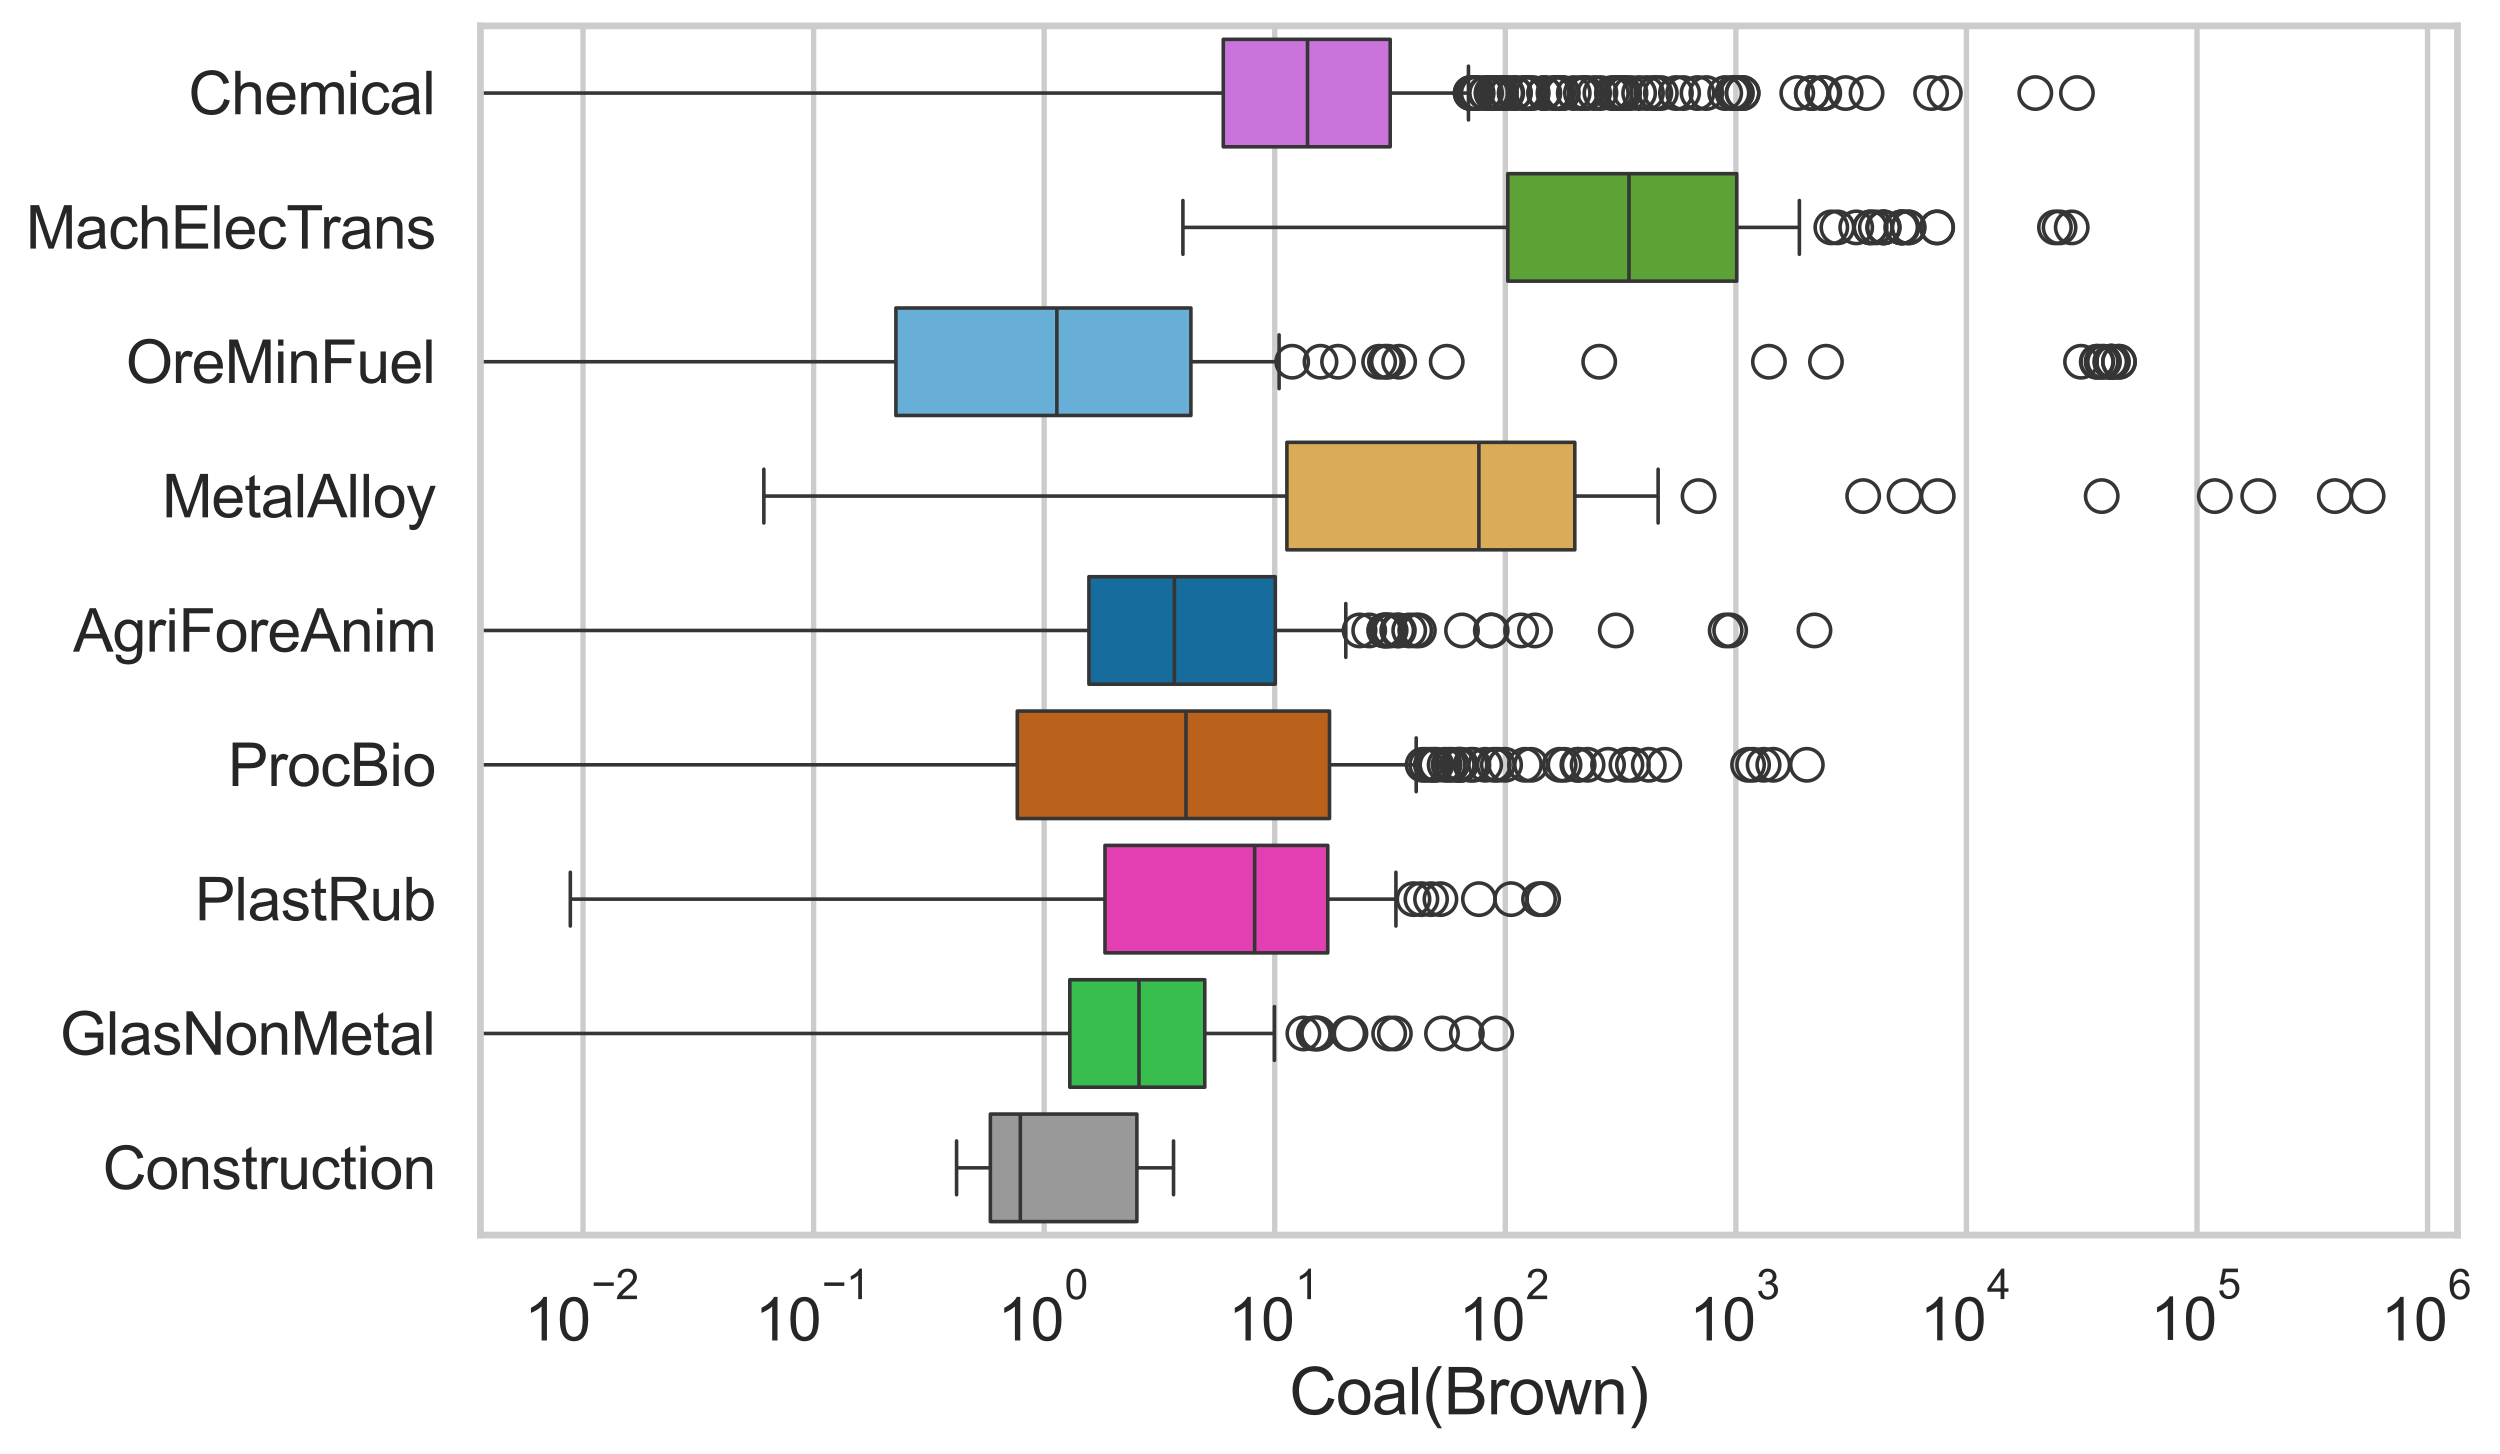 <?xml version="1.0" encoding="utf-8" standalone="no"?>
<!DOCTYPE svg PUBLIC "-//W3C//DTD SVG 1.1//EN"
  "http://www.w3.org/Graphics/SVG/1.1/DTD/svg11.dtd">
<svg xmlns:xlink="http://www.w3.org/1999/xlink" width="695.672pt" height="404.551pt" viewBox="0 0 695.672 404.551" xmlns="http://www.w3.org/2000/svg" version="1.1">
 <defs>
  <style type="text/css">*{stroke-linejoin: round; stroke-linecap: butt}</style>
 </defs>
 <g id="figure_1">
  <g id="patch_1">
   <path d="M 0 404.551 
L 695.672 404.551 
L 695.672 0 
L 0 0 
z
" style="fill: #ffffff"/>
  </g>
  <g id="axes_1">
   <g id="patch_2">
    <path d="M 133.697 343.665 
L 683.831 343.665 
L 683.831 7.2 
L 133.697 7.2 
z
" style="fill: #ffffff"/>
   </g>
   <g id="matplotlib.axis_1">
    <g id="xtick_1">
     <g id="line2d_1">
      <path d="M 162.238 343.665 
L 162.238 7.2 
" clip-path="url(#p8b765470de)" style="fill: none; stroke: #cccccc; stroke-width: 1.5; stroke-linecap: round"/>
     </g>
     <g id="text_1">
      <!-- $\mathdefault{10^{-2}}$ -->
      <g style="fill: #262626" transform="translate(145.903 373.18) scale(0.165 -0.165)">
       <defs>
        <path id="ArialMT-31" d="M 2384 0 
L 1822 0 
L 1822 3584 
Q 1619 3391 1289 3197 
Q 959 3003 697 2906 
L 697 3450 
Q 1169 3672 1522 3987 
Q 1875 4303 2022 4600 
L 2384 4600 
L 2384 0 
z
" transform="scale(0.016)"/>
        <path id="ArialMT-30" d="M 266 2259 
Q 266 3072 433 3567 
Q 600 4063 929 4331 
Q 1259 4600 1759 4600 
Q 2128 4600 2406 4451 
Q 2684 4303 2865 4023 
Q 3047 3744 3150 3342 
Q 3253 2941 3253 2259 
Q 3253 1453 3087 958 
Q 2922 463 2592 192 
Q 2263 -78 1759 -78 
Q 1097 -78 719 397 
Q 266 969 266 2259 
z
M 844 2259 
Q 844 1131 1108 757 
Q 1372 384 1759 384 
Q 2147 384 2411 759 
Q 2675 1134 2675 2259 
Q 2675 3391 2411 3762 
Q 2147 4134 1753 4134 
Q 1366 4134 1134 3806 
Q 844 3388 844 2259 
z
" transform="scale(0.016)"/>
        <path id="ArialMT-2212" d="M 3381 1997 
L 356 1997 
L 356 2522 
L 3381 2522 
L 3381 1997 
z
" transform="scale(0.016)"/>
        <path id="ArialMT-32" d="M 3222 541 
L 3222 0 
L 194 0 
Q 188 203 259 391 
Q 375 700 629 1000 
Q 884 1300 1366 1694 
Q 2113 2306 2375 2664 
Q 2638 3022 2638 3341 
Q 2638 3675 2398 3904 
Q 2159 4134 1775 4134 
Q 1369 4134 1125 3890 
Q 881 3647 878 3216 
L 300 3275 
Q 359 3922 746 4261 
Q 1134 4600 1788 4600 
Q 2447 4600 2831 4234 
Q 3216 3869 3216 3328 
Q 3216 3053 3103 2787 
Q 2991 2522 2730 2228 
Q 2469 1934 1863 1422 
Q 1356 997 1212 845 
Q 1069 694 975 541 
L 3222 541 
z
" transform="scale(0.016)"/>
       </defs>
       <use xlink:href="#ArialMT-31" transform="translate(0 0.994)"/>
       <use xlink:href="#ArialMT-30" transform="translate(55.615 0.994)"/>
       <use xlink:href="#ArialMT-2212" transform="translate(112.973 70.688) scale(0.7)"/>
       <use xlink:href="#ArialMT-32" transform="translate(153.852 70.688) scale(0.7)"/>
      </g>
     </g>
    </g>
    <g id="xtick_2">
     <g id="line2d_2">
      <path d="M 226.398 343.665 
L 226.398 7.2 
" clip-path="url(#p8b765470de)" style="fill: none; stroke: #cccccc; stroke-width: 1.5; stroke-linecap: round"/>
     </g>
     <g id="text_2">
      <!-- $\mathdefault{10^{-1}}$ -->
      <g style="fill: #262626" transform="translate(210.063 373.18) scale(0.165 -0.165)">
       <use xlink:href="#ArialMT-31" transform="translate(0 0.994)"/>
       <use xlink:href="#ArialMT-30" transform="translate(55.615 0.994)"/>
       <use xlink:href="#ArialMT-2212" transform="translate(112.973 70.688) scale(0.7)"/>
       <use xlink:href="#ArialMT-31" transform="translate(153.852 70.688) scale(0.7)"/>
      </g>
     </g>
    </g>
    <g id="xtick_3">
     <g id="line2d_3">
      <path d="M 290.558 343.665 
L 290.558 7.2 
" clip-path="url(#p8b765470de)" style="fill: none; stroke: #cccccc; stroke-width: 1.5; stroke-linecap: round"/>
     </g>
     <g id="text_3">
      <!-- $\mathdefault{10^{0}}$ -->
      <g style="fill: #262626" transform="translate(277.606 373.18) scale(0.165 -0.165)">
       <use xlink:href="#ArialMT-31" transform="translate(0 0.994)"/>
       <use xlink:href="#ArialMT-30" transform="translate(55.615 0.994)"/>
       <use xlink:href="#ArialMT-30" transform="translate(112.973 70.688) scale(0.7)"/>
      </g>
     </g>
    </g>
    <g id="xtick_4">
     <g id="line2d_4">
      <path d="M 354.718 343.665 
L 354.718 7.2 
" clip-path="url(#p8b765470de)" style="fill: none; stroke: #cccccc; stroke-width: 1.5; stroke-linecap: round"/>
     </g>
     <g id="text_4">
      <!-- $\mathdefault{10^{1}}$ -->
      <g style="fill: #262626" transform="translate(341.766 373.18) scale(0.165 -0.165)">
       <use xlink:href="#ArialMT-31" transform="translate(0 0.994)"/>
       <use xlink:href="#ArialMT-30" transform="translate(55.615 0.994)"/>
       <use xlink:href="#ArialMT-31" transform="translate(112.973 70.688) scale(0.7)"/>
      </g>
     </g>
    </g>
    <g id="xtick_5">
     <g id="line2d_5">
      <path d="M 418.878 343.665 
L 418.878 7.2 
" clip-path="url(#p8b765470de)" style="fill: none; stroke: #cccccc; stroke-width: 1.5; stroke-linecap: round"/>
     </g>
     <g id="text_5">
      <!-- $\mathdefault{10^{2}}$ -->
      <g style="fill: #262626" transform="translate(405.926 373.18) scale(0.165 -0.165)">
       <use xlink:href="#ArialMT-31" transform="translate(0 0.994)"/>
       <use xlink:href="#ArialMT-30" transform="translate(55.615 0.994)"/>
       <use xlink:href="#ArialMT-32" transform="translate(112.973 70.688) scale(0.7)"/>
      </g>
     </g>
    </g>
    <g id="xtick_6">
     <g id="line2d_6">
      <path d="M 483.039 343.665 
L 483.039 7.2 
" clip-path="url(#p8b765470de)" style="fill: none; stroke: #cccccc; stroke-width: 1.5; stroke-linecap: round"/>
     </g>
     <g id="text_6">
      <!-- $\mathdefault{10^{3}}$ -->
      <g style="fill: #262626" transform="translate(470.086 373.18) scale(0.165 -0.165)">
       <defs>
        <path id="ArialMT-33" d="M 269 1209 
L 831 1284 
Q 928 806 1161 595 
Q 1394 384 1728 384 
Q 2125 384 2398 659 
Q 2672 934 2672 1341 
Q 2672 1728 2419 1979 
Q 2166 2231 1775 2231 
Q 1616 2231 1378 2169 
L 1441 2663 
Q 1497 2656 1531 2656 
Q 1891 2656 2178 2843 
Q 2466 3031 2466 3422 
Q 2466 3731 2256 3934 
Q 2047 4138 1716 4138 
Q 1388 4138 1169 3931 
Q 950 3725 888 3313 
L 325 3413 
Q 428 3978 793 4289 
Q 1159 4600 1703 4600 
Q 2078 4600 2393 4439 
Q 2709 4278 2876 4000 
Q 3044 3722 3044 3409 
Q 3044 3113 2884 2869 
Q 2725 2625 2413 2481 
Q 2819 2388 3044 2092 
Q 3269 1797 3269 1353 
Q 3269 753 2831 336 
Q 2394 -81 1725 -81 
Q 1122 -81 723 278 
Q 325 638 269 1209 
z
" transform="scale(0.016)"/>
       </defs>
       <use xlink:href="#ArialMT-31" transform="translate(0 0.994)"/>
       <use xlink:href="#ArialMT-30" transform="translate(55.615 0.994)"/>
       <use xlink:href="#ArialMT-33" transform="translate(112.973 70.688) scale(0.7)"/>
      </g>
     </g>
    </g>
    <g id="xtick_7">
     <g id="line2d_7">
      <path d="M 547.199 343.665 
L 547.199 7.2 
" clip-path="url(#p8b765470de)" style="fill: none; stroke: #cccccc; stroke-width: 1.5; stroke-linecap: round"/>
     </g>
     <g id="text_7">
      <!-- $\mathdefault{10^{4}}$ -->
      <g style="fill: #262626" transform="translate(534.246 373.015) scale(0.165 -0.165)">
       <defs>
        <path id="ArialMT-34" d="M 2069 0 
L 2069 1097 
L 81 1097 
L 81 1613 
L 2172 4581 
L 2631 4581 
L 2631 1613 
L 3250 1613 
L 3250 1097 
L 2631 1097 
L 2631 0 
L 2069 0 
z
M 2069 1613 
L 2069 3678 
L 634 1613 
L 2069 1613 
z
" transform="scale(0.016)"/>
       </defs>
       <use xlink:href="#ArialMT-31" transform="translate(0 0.202)"/>
       <use xlink:href="#ArialMT-30" transform="translate(55.615 0.202)"/>
       <use xlink:href="#ArialMT-34" transform="translate(112.973 69.895) scale(0.7)"/>
      </g>
     </g>
    </g>
    <g id="xtick_8">
     <g id="line2d_8">
      <path d="M 611.359 343.665 
L 611.359 7.2 
" clip-path="url(#p8b765470de)" style="fill: none; stroke: #cccccc; stroke-width: 1.5; stroke-linecap: round"/>
     </g>
     <g id="text_8">
      <!-- $\mathdefault{10^{5}}$ -->
      <g style="fill: #262626" transform="translate(598.406 373.015) scale(0.165 -0.165)">
       <defs>
        <path id="ArialMT-35" d="M 266 1200 
L 856 1250 
Q 922 819 1161 601 
Q 1400 384 1738 384 
Q 2144 384 2425 690 
Q 2706 997 2706 1503 
Q 2706 1984 2436 2262 
Q 2166 2541 1728 2541 
Q 1456 2541 1237 2417 
Q 1019 2294 894 2097 
L 366 2166 
L 809 4519 
L 3088 4519 
L 3088 3981 
L 1259 3981 
L 1013 2750 
Q 1425 3038 1878 3038 
Q 2478 3038 2890 2622 
Q 3303 2206 3303 1553 
Q 3303 931 2941 478 
Q 2500 -78 1738 -78 
Q 1113 -78 717 272 
Q 322 622 266 1200 
z
" transform="scale(0.016)"/>
       </defs>
       <use xlink:href="#ArialMT-31" transform="translate(0 0.88)"/>
       <use xlink:href="#ArialMT-30" transform="translate(55.615 0.88)"/>
       <use xlink:href="#ArialMT-35" transform="translate(112.973 70.573) scale(0.7)"/>
      </g>
     </g>
    </g>
    <g id="xtick_9">
     <g id="line2d_9">
      <path d="M 675.519 343.665 
L 675.519 7.2 
" clip-path="url(#p8b765470de)" style="fill: none; stroke: #cccccc; stroke-width: 1.5; stroke-linecap: round"/>
     </g>
     <g id="text_9">
      <!-- $\mathdefault{10^{6}}$ -->
      <g style="fill: #262626" transform="translate(662.567 373.18) scale(0.165 -0.165)">
       <defs>
        <path id="ArialMT-36" d="M 3184 3459 
L 2625 3416 
Q 2550 3747 2413 3897 
Q 2184 4138 1850 4138 
Q 1581 4138 1378 3988 
Q 1113 3794 959 3422 
Q 806 3050 800 2363 
Q 1003 2672 1297 2822 
Q 1591 2972 1913 2972 
Q 2475 2972 2870 2558 
Q 3266 2144 3266 1488 
Q 3266 1056 3080 686 
Q 2894 316 2569 119 
Q 2244 -78 1831 -78 
Q 1128 -78 684 439 
Q 241 956 241 2144 
Q 241 3472 731 4075 
Q 1159 4600 1884 4600 
Q 2425 4600 2770 4297 
Q 3116 3994 3184 3459 
z
M 888 1484 
Q 888 1194 1011 928 
Q 1134 663 1356 523 
Q 1578 384 1822 384 
Q 2178 384 2434 671 
Q 2691 959 2691 1453 
Q 2691 1928 2437 2201 
Q 2184 2475 1800 2475 
Q 1419 2475 1153 2201 
Q 888 1928 888 1484 
z
" transform="scale(0.016)"/>
       </defs>
       <use xlink:href="#ArialMT-31" transform="translate(0 0.994)"/>
       <use xlink:href="#ArialMT-30" transform="translate(55.615 0.994)"/>
       <use xlink:href="#ArialMT-36" transform="translate(112.973 70.688) scale(0.7)"/>
      </g>
     </g>
    </g>
    <g id="xtick_10"/>
    <g id="xtick_11"/>
    <g id="xtick_12"/>
    <g id="xtick_13"/>
    <g id="xtick_14"/>
    <g id="xtick_15"/>
    <g id="xtick_16"/>
    <g id="xtick_17"/>
    <g id="xtick_18"/>
    <g id="xtick_19"/>
    <g id="xtick_20"/>
    <g id="xtick_21"/>
    <g id="xtick_22"/>
    <g id="xtick_23"/>
    <g id="xtick_24"/>
    <g id="xtick_25"/>
    <g id="xtick_26"/>
    <g id="xtick_27"/>
    <g id="xtick_28"/>
    <g id="xtick_29"/>
    <g id="xtick_30"/>
    <g id="xtick_31"/>
    <g id="xtick_32"/>
    <g id="xtick_33"/>
    <g id="xtick_34"/>
    <g id="xtick_35"/>
    <g id="xtick_36"/>
    <g id="xtick_37"/>
    <g id="xtick_38"/>
    <g id="xtick_39"/>
    <g id="xtick_40"/>
    <g id="xtick_41"/>
    <g id="xtick_42"/>
    <g id="xtick_43"/>
    <g id="xtick_44"/>
    <g id="xtick_45"/>
    <g id="xtick_46"/>
    <g id="xtick_47"/>
    <g id="xtick_48"/>
    <g id="xtick_49"/>
    <g id="xtick_50"/>
    <g id="xtick_51"/>
    <g id="xtick_52"/>
    <g id="xtick_53"/>
    <g id="xtick_54"/>
    <g id="xtick_55"/>
    <g id="xtick_56"/>
    <g id="xtick_57"/>
    <g id="xtick_58"/>
    <g id="xtick_59"/>
    <g id="xtick_60"/>
    <g id="xtick_61"/>
    <g id="xtick_62"/>
    <g id="xtick_63"/>
    <g id="xtick_64"/>
    <g id="xtick_65"/>
    <g id="xtick_66"/>
    <g id="xtick_67"/>
    <g id="xtick_68"/>
    <g id="xtick_69"/>
    <g id="xtick_70"/>
    <g id="xtick_71"/>
    <g id="xtick_72"/>
    <g id="xtick_73"/>
    <g id="xtick_74"/>
    <g id="xtick_75"/>
    <g id="xtick_76"/>
    <g id="xtick_77"/>
    <g id="xtick_78"/>
    <g id="xtick_79"/>
    <g id="text_10">
     <!-- Coal(Brown) -->
     <g style="fill: #262626" transform="translate(358.752 393.563) scale(0.18 -0.18)">
      <defs>
       <path id="ArialMT-43" d="M 3763 1606 
L 4369 1453 
Q 4178 706 3683 314 
Q 3188 -78 2472 -78 
Q 1731 -78 1267 223 
Q 803 525 561 1097 
Q 319 1669 319 2325 
Q 319 3041 592 3573 
Q 866 4106 1370 4382 
Q 1875 4659 2481 4659 
Q 3169 4659 3637 4309 
Q 4106 3959 4291 3325 
L 3694 3184 
Q 3534 3684 3231 3912 
Q 2928 4141 2469 4141 
Q 1941 4141 1586 3887 
Q 1231 3634 1087 3207 
Q 944 2781 944 2328 
Q 944 1744 1114 1308 
Q 1284 872 1643 656 
Q 2003 441 2422 441 
Q 2931 441 3284 734 
Q 3638 1028 3763 1606 
z
" transform="scale(0.016)"/>
       <path id="ArialMT-6f" d="M 213 1659 
Q 213 2581 725 3025 
Q 1153 3394 1769 3394 
Q 2453 3394 2887 2945 
Q 3322 2497 3322 1706 
Q 3322 1066 3130 698 
Q 2938 331 2570 128 
Q 2203 -75 1769 -75 
Q 1072 -75 642 372 
Q 213 819 213 1659 
z
M 791 1659 
Q 791 1022 1069 705 
Q 1347 388 1769 388 
Q 2188 388 2466 706 
Q 2744 1025 2744 1678 
Q 2744 2294 2464 2611 
Q 2184 2928 1769 2928 
Q 1347 2928 1069 2612 
Q 791 2297 791 1659 
z
" transform="scale(0.016)"/>
       <path id="ArialMT-61" d="M 2588 409 
Q 2275 144 1986 34 
Q 1697 -75 1366 -75 
Q 819 -75 525 192 
Q 231 459 231 875 
Q 231 1119 342 1320 
Q 453 1522 633 1644 
Q 813 1766 1038 1828 
Q 1203 1872 1538 1913 
Q 2219 1994 2541 2106 
Q 2544 2222 2544 2253 
Q 2544 2597 2384 2738 
Q 2169 2928 1744 2928 
Q 1347 2928 1158 2789 
Q 969 2650 878 2297 
L 328 2372 
Q 403 2725 575 2942 
Q 747 3159 1072 3276 
Q 1397 3394 1825 3394 
Q 2250 3394 2515 3294 
Q 2781 3194 2906 3042 
Q 3031 2891 3081 2659 
Q 3109 2516 3109 2141 
L 3109 1391 
Q 3109 606 3145 398 
Q 3181 191 3288 0 
L 2700 0 
Q 2613 175 2588 409 
z
M 2541 1666 
Q 2234 1541 1622 1453 
Q 1275 1403 1131 1340 
Q 988 1278 909 1158 
Q 831 1038 831 891 
Q 831 666 1001 516 
Q 1172 366 1500 366 
Q 1825 366 2078 508 
Q 2331 650 2450 897 
Q 2541 1088 2541 1459 
L 2541 1666 
z
" transform="scale(0.016)"/>
       <path id="ArialMT-6c" d="M 409 0 
L 409 4581 
L 972 4581 
L 972 0 
L 409 0 
z
" transform="scale(0.016)"/>
       <path id="ArialMT-28" d="M 1497 -1347 
Q 1031 -759 709 28 
Q 388 816 388 1659 
Q 388 2403 628 3084 
Q 909 3875 1497 4659 
L 1900 4659 
Q 1522 4009 1400 3731 
Q 1209 3300 1100 2831 
Q 966 2247 966 1656 
Q 966 153 1900 -1347 
L 1497 -1347 
z
" transform="scale(0.016)"/>
       <path id="ArialMT-42" d="M 469 0 
L 469 4581 
L 2188 4581 
Q 2713 4581 3030 4442 
Q 3347 4303 3526 4014 
Q 3706 3725 3706 3409 
Q 3706 3116 3547 2856 
Q 3388 2597 3066 2438 
Q 3481 2316 3704 2022 
Q 3928 1728 3928 1328 
Q 3928 1006 3792 729 
Q 3656 453 3456 303 
Q 3256 153 2954 76 
Q 2653 0 2216 0 
L 469 0 
z
M 1075 2656 
L 2066 2656 
Q 2469 2656 2644 2709 
Q 2875 2778 2992 2937 
Q 3109 3097 3109 3338 
Q 3109 3566 3000 3739 
Q 2891 3913 2687 3977 
Q 2484 4041 1991 4041 
L 1075 4041 
L 1075 2656 
z
M 1075 541 
L 2216 541 
Q 2509 541 2628 563 
Q 2838 600 2978 687 
Q 3119 775 3209 942 
Q 3300 1109 3300 1328 
Q 3300 1584 3169 1773 
Q 3038 1963 2805 2039 
Q 2572 2116 2134 2116 
L 1075 2116 
L 1075 541 
z
" transform="scale(0.016)"/>
       <path id="ArialMT-72" d="M 416 0 
L 416 3319 
L 922 3319 
L 922 2816 
Q 1116 3169 1280 3281 
Q 1444 3394 1641 3394 
Q 1925 3394 2219 3213 
L 2025 2691 
Q 1819 2813 1613 2813 
Q 1428 2813 1281 2702 
Q 1134 2591 1072 2394 
Q 978 2094 978 1738 
L 978 0 
L 416 0 
z
" transform="scale(0.016)"/>
       <path id="ArialMT-77" d="M 1034 0 
L 19 3319 
L 600 3319 
L 1128 1403 
L 1325 691 
Q 1338 744 1497 1375 
L 2025 3319 
L 2603 3319 
L 3100 1394 
L 3266 759 
L 3456 1400 
L 4025 3319 
L 4572 3319 
L 3534 0 
L 2950 0 
L 2422 1988 
L 2294 2553 
L 1622 0 
L 1034 0 
z
" transform="scale(0.016)"/>
       <path id="ArialMT-6e" d="M 422 0 
L 422 3319 
L 928 3319 
L 928 2847 
Q 1294 3394 1984 3394 
Q 2284 3394 2536 3286 
Q 2788 3178 2913 3003 
Q 3038 2828 3088 2588 
Q 3119 2431 3119 2041 
L 3119 0 
L 2556 0 
L 2556 2019 
Q 2556 2363 2490 2533 
Q 2425 2703 2258 2804 
Q 2091 2906 1866 2906 
Q 1506 2906 1245 2678 
Q 984 2450 984 1813 
L 984 0 
L 422 0 
z
" transform="scale(0.016)"/>
       <path id="ArialMT-29" d="M 791 -1347 
L 388 -1347 
Q 1322 153 1322 1656 
Q 1322 2244 1188 2822 
Q 1081 3291 891 3722 
Q 769 4003 388 4659 
L 791 4659 
Q 1378 3875 1659 3084 
Q 1900 2403 1900 1659 
Q 1900 816 1576 28 
Q 1253 -759 791 -1347 
z
" transform="scale(0.016)"/>
      </defs>
      <use xlink:href="#ArialMT-43"/>
      <use xlink:href="#ArialMT-6f" transform="translate(72.217 0)"/>
      <use xlink:href="#ArialMT-61" transform="translate(127.832 0)"/>
      <use xlink:href="#ArialMT-6c" transform="translate(183.447 0)"/>
      <use xlink:href="#ArialMT-28" transform="translate(205.664 0)"/>
      <use xlink:href="#ArialMT-42" transform="translate(238.965 0)"/>
      <use xlink:href="#ArialMT-72" transform="translate(305.664 0)"/>
      <use xlink:href="#ArialMT-6f" transform="translate(338.965 0)"/>
      <use xlink:href="#ArialMT-77" transform="translate(394.58 0)"/>
      <use xlink:href="#ArialMT-6e" transform="translate(466.797 0)"/>
      <use xlink:href="#ArialMT-29" transform="translate(522.412 0)"/>
     </g>
    </g>
   </g>
   <g id="matplotlib.axis_2">
    <g id="ytick_1">
     <g id="text_11">
      <!-- Chemical -->
      <g style="fill: #262626" transform="translate(52.428 31.798) scale(0.165 -0.165)">
       <defs>
        <path id="ArialMT-68" d="M 422 0 
L 422 4581 
L 984 4581 
L 984 2938 
Q 1378 3394 1978 3394 
Q 2347 3394 2619 3248 
Q 2891 3103 3008 2847 
Q 3125 2591 3125 2103 
L 3125 0 
L 2563 0 
L 2563 2103 
Q 2563 2525 2380 2717 
Q 2197 2909 1863 2909 
Q 1613 2909 1392 2779 
Q 1172 2650 1078 2428 
Q 984 2206 984 1816 
L 984 0 
L 422 0 
z
" transform="scale(0.016)"/>
        <path id="ArialMT-65" d="M 2694 1069 
L 3275 997 
Q 3138 488 2766 206 
Q 2394 -75 1816 -75 
Q 1088 -75 661 373 
Q 234 822 234 1631 
Q 234 2469 665 2931 
Q 1097 3394 1784 3394 
Q 2450 3394 2872 2941 
Q 3294 2488 3294 1666 
Q 3294 1616 3291 1516 
L 816 1516 
Q 847 969 1125 678 
Q 1403 388 1819 388 
Q 2128 388 2347 550 
Q 2566 713 2694 1069 
z
M 847 1978 
L 2700 1978 
Q 2663 2397 2488 2606 
Q 2219 2931 1791 2931 
Q 1403 2931 1139 2672 
Q 875 2413 847 1978 
z
" transform="scale(0.016)"/>
        <path id="ArialMT-6d" d="M 422 0 
L 422 3319 
L 925 3319 
L 925 2853 
Q 1081 3097 1340 3245 
Q 1600 3394 1931 3394 
Q 2300 3394 2536 3241 
Q 2772 3088 2869 2813 
Q 3263 3394 3894 3394 
Q 4388 3394 4653 3120 
Q 4919 2847 4919 2278 
L 4919 0 
L 4359 0 
L 4359 2091 
Q 4359 2428 4304 2576 
Q 4250 2725 4106 2815 
Q 3963 2906 3769 2906 
Q 3419 2906 3187 2673 
Q 2956 2441 2956 1928 
L 2956 0 
L 2394 0 
L 2394 2156 
Q 2394 2531 2256 2718 
Q 2119 2906 1806 2906 
Q 1569 2906 1367 2781 
Q 1166 2656 1075 2415 
Q 984 2175 984 1722 
L 984 0 
L 422 0 
z
" transform="scale(0.016)"/>
        <path id="ArialMT-69" d="M 425 3934 
L 425 4581 
L 988 4581 
L 988 3934 
L 425 3934 
z
M 425 0 
L 425 3319 
L 988 3319 
L 988 0 
L 425 0 
z
" transform="scale(0.016)"/>
        <path id="ArialMT-63" d="M 2588 1216 
L 3141 1144 
Q 3050 572 2676 248 
Q 2303 -75 1759 -75 
Q 1078 -75 664 370 
Q 250 816 250 1647 
Q 250 2184 428 2587 
Q 606 2991 970 3192 
Q 1334 3394 1763 3394 
Q 2303 3394 2647 3120 
Q 2991 2847 3088 2344 
L 2541 2259 
Q 2463 2594 2264 2762 
Q 2066 2931 1784 2931 
Q 1359 2931 1093 2626 
Q 828 2322 828 1663 
Q 828 994 1084 691 
Q 1341 388 1753 388 
Q 2084 388 2306 591 
Q 2528 794 2588 1216 
z
" transform="scale(0.016)"/>
       </defs>
       <use xlink:href="#ArialMT-43"/>
       <use xlink:href="#ArialMT-68" transform="translate(72.217 0)"/>
       <use xlink:href="#ArialMT-65" transform="translate(127.832 0)"/>
       <use xlink:href="#ArialMT-6d" transform="translate(183.447 0)"/>
       <use xlink:href="#ArialMT-69" transform="translate(266.748 0)"/>
       <use xlink:href="#ArialMT-63" transform="translate(288.965 0)"/>
       <use xlink:href="#ArialMT-61" transform="translate(338.965 0)"/>
       <use xlink:href="#ArialMT-6c" transform="translate(394.58 0)"/>
      </g>
     </g>
    </g>
    <g id="ytick_2">
     <g id="text_12">
      <!-- MachElecTrans -->
      <g style="fill: #262626" transform="translate(7.2 69.183) scale(0.165 -0.165)">
       <defs>
        <path id="ArialMT-4d" d="M 475 0 
L 475 4581 
L 1388 4581 
L 2472 1338 
Q 2622 884 2691 659 
Q 2769 909 2934 1394 
L 4031 4581 
L 4847 4581 
L 4847 0 
L 4263 0 
L 4263 3834 
L 2931 0 
L 2384 0 
L 1059 3900 
L 1059 0 
L 475 0 
z
" transform="scale(0.016)"/>
        <path id="ArialMT-45" d="M 506 0 
L 506 4581 
L 3819 4581 
L 3819 4041 
L 1113 4041 
L 1113 2638 
L 3647 2638 
L 3647 2100 
L 1113 2100 
L 1113 541 
L 3925 541 
L 3925 0 
L 506 0 
z
" transform="scale(0.016)"/>
        <path id="ArialMT-54" d="M 1659 0 
L 1659 4041 
L 150 4041 
L 150 4581 
L 3781 4581 
L 3781 4041 
L 2266 4041 
L 2266 0 
L 1659 0 
z
" transform="scale(0.016)"/>
        <path id="ArialMT-73" d="M 197 991 
L 753 1078 
Q 800 744 1014 566 
Q 1228 388 1613 388 
Q 2000 388 2187 545 
Q 2375 703 2375 916 
Q 2375 1106 2209 1216 
Q 2094 1291 1634 1406 
Q 1016 1563 777 1677 
Q 538 1791 414 1992 
Q 291 2194 291 2438 
Q 291 2659 392 2848 
Q 494 3038 669 3163 
Q 800 3259 1026 3326 
Q 1253 3394 1513 3394 
Q 1903 3394 2198 3281 
Q 2494 3169 2634 2976 
Q 2775 2784 2828 2463 
L 2278 2388 
Q 2241 2644 2061 2787 
Q 1881 2931 1553 2931 
Q 1166 2931 1000 2803 
Q 834 2675 834 2503 
Q 834 2394 903 2306 
Q 972 2216 1119 2156 
Q 1203 2125 1616 2013 
Q 2213 1853 2448 1751 
Q 2684 1650 2818 1456 
Q 2953 1263 2953 975 
Q 2953 694 2789 445 
Q 2625 197 2315 61 
Q 2006 -75 1616 -75 
Q 969 -75 630 194 
Q 291 463 197 991 
z
" transform="scale(0.016)"/>
       </defs>
       <use xlink:href="#ArialMT-4d"/>
       <use xlink:href="#ArialMT-61" transform="translate(83.301 0)"/>
       <use xlink:href="#ArialMT-63" transform="translate(138.916 0)"/>
       <use xlink:href="#ArialMT-68" transform="translate(188.916 0)"/>
       <use xlink:href="#ArialMT-45" transform="translate(244.531 0)"/>
       <use xlink:href="#ArialMT-6c" transform="translate(311.23 0)"/>
       <use xlink:href="#ArialMT-65" transform="translate(333.447 0)"/>
       <use xlink:href="#ArialMT-63" transform="translate(389.062 0)"/>
       <use xlink:href="#ArialMT-54" transform="translate(439.062 0)"/>
       <use xlink:href="#ArialMT-72" transform="translate(496.396 0)"/>
       <use xlink:href="#ArialMT-61" transform="translate(529.697 0)"/>
       <use xlink:href="#ArialMT-6e" transform="translate(585.312 0)"/>
       <use xlink:href="#ArialMT-73" transform="translate(640.928 0)"/>
      </g>
     </g>
    </g>
    <g id="ytick_3">
     <g id="text_13">
      <!-- OreMinFuel -->
      <g style="fill: #262626" transform="translate(35.013 106.568) scale(0.165 -0.165)">
       <defs>
        <path id="ArialMT-4f" d="M 309 2231 
Q 309 3372 921 4017 
Q 1534 4663 2503 4663 
Q 3138 4663 3647 4359 
Q 4156 4056 4423 3514 
Q 4691 2972 4691 2284 
Q 4691 1588 4409 1038 
Q 4128 488 3612 205 
Q 3097 -78 2500 -78 
Q 1853 -78 1343 234 
Q 834 547 571 1087 
Q 309 1628 309 2231 
z
M 934 2222 
Q 934 1394 1379 917 
Q 1825 441 2497 441 
Q 3181 441 3623 922 
Q 4066 1403 4066 2288 
Q 4066 2847 3877 3264 
Q 3688 3681 3323 3911 
Q 2959 4141 2506 4141 
Q 1863 4141 1398 3698 
Q 934 3256 934 2222 
z
" transform="scale(0.016)"/>
        <path id="ArialMT-46" d="M 525 0 
L 525 4581 
L 3616 4581 
L 3616 4041 
L 1131 4041 
L 1131 2622 
L 3281 2622 
L 3281 2081 
L 1131 2081 
L 1131 0 
L 525 0 
z
" transform="scale(0.016)"/>
        <path id="ArialMT-75" d="M 2597 0 
L 2597 488 
Q 2209 -75 1544 -75 
Q 1250 -75 995 37 
Q 741 150 617 320 
Q 494 491 444 738 
Q 409 903 409 1263 
L 409 3319 
L 972 3319 
L 972 1478 
Q 972 1038 1006 884 
Q 1059 663 1231 536 
Q 1403 409 1656 409 
Q 1909 409 2131 539 
Q 2353 669 2445 892 
Q 2538 1116 2538 1541 
L 2538 3319 
L 3100 3319 
L 3100 0 
L 2597 0 
z
" transform="scale(0.016)"/>
       </defs>
       <use xlink:href="#ArialMT-4f"/>
       <use xlink:href="#ArialMT-72" transform="translate(77.783 0)"/>
       <use xlink:href="#ArialMT-65" transform="translate(111.084 0)"/>
       <use xlink:href="#ArialMT-4d" transform="translate(166.699 0)"/>
       <use xlink:href="#ArialMT-69" transform="translate(250 0)"/>
       <use xlink:href="#ArialMT-6e" transform="translate(272.217 0)"/>
       <use xlink:href="#ArialMT-46" transform="translate(327.832 0)"/>
       <use xlink:href="#ArialMT-75" transform="translate(388.916 0)"/>
       <use xlink:href="#ArialMT-65" transform="translate(444.531 0)"/>
       <use xlink:href="#ArialMT-6c" transform="translate(500.146 0)"/>
      </g>
     </g>
    </g>
    <g id="ytick_4">
     <g id="text_14">
      <!-- MetalAlloy -->
      <g style="fill: #262626" transform="translate(45.088 143.953) scale(0.165 -0.165)">
       <defs>
        <path id="ArialMT-74" d="M 1650 503 
L 1731 6 
Q 1494 -44 1306 -44 
Q 1000 -44 831 53 
Q 663 150 594 308 
Q 525 466 525 972 
L 525 2881 
L 113 2881 
L 113 3319 
L 525 3319 
L 525 4141 
L 1084 4478 
L 1084 3319 
L 1650 3319 
L 1650 2881 
L 1084 2881 
L 1084 941 
Q 1084 700 1114 631 
Q 1144 563 1211 522 
Q 1278 481 1403 481 
Q 1497 481 1650 503 
z
" transform="scale(0.016)"/>
        <path id="ArialMT-41" d="M -9 0 
L 1750 4581 
L 2403 4581 
L 4278 0 
L 3588 0 
L 3053 1388 
L 1138 1388 
L 634 0 
L -9 0 
z
M 1313 1881 
L 2866 1881 
L 2388 3150 
Q 2169 3728 2063 4100 
Q 1975 3659 1816 3225 
L 1313 1881 
z
" transform="scale(0.016)"/>
        <path id="ArialMT-79" d="M 397 -1278 
L 334 -750 
Q 519 -800 656 -800 
Q 844 -800 956 -737 
Q 1069 -675 1141 -563 
Q 1194 -478 1313 -144 
Q 1328 -97 1363 -6 
L 103 3319 
L 709 3319 
L 1400 1397 
Q 1534 1031 1641 628 
Q 1738 1016 1872 1384 
L 2581 3319 
L 3144 3319 
L 1881 -56 
Q 1678 -603 1566 -809 
Q 1416 -1088 1222 -1217 
Q 1028 -1347 759 -1347 
Q 597 -1347 397 -1278 
z
" transform="scale(0.016)"/>
       </defs>
       <use xlink:href="#ArialMT-4d"/>
       <use xlink:href="#ArialMT-65" transform="translate(83.301 0)"/>
       <use xlink:href="#ArialMT-74" transform="translate(138.916 0)"/>
       <use xlink:href="#ArialMT-61" transform="translate(166.699 0)"/>
       <use xlink:href="#ArialMT-6c" transform="translate(222.314 0)"/>
       <use xlink:href="#ArialMT-41" transform="translate(244.531 0)"/>
       <use xlink:href="#ArialMT-6c" transform="translate(311.23 0)"/>
       <use xlink:href="#ArialMT-6c" transform="translate(333.447 0)"/>
       <use xlink:href="#ArialMT-6f" transform="translate(355.664 0)"/>
       <use xlink:href="#ArialMT-79" transform="translate(411.279 0)"/>
      </g>
     </g>
    </g>
    <g id="ytick_5">
     <g id="text_15">
      <!-- AgriForeAnim -->
      <g style="fill: #262626" transform="translate(20.341 181.337) scale(0.165 -0.165)">
       <defs>
        <path id="ArialMT-67" d="M 319 -275 
L 866 -356 
Q 900 -609 1056 -725 
Q 1266 -881 1628 -881 
Q 2019 -881 2231 -725 
Q 2444 -569 2519 -288 
Q 2563 -116 2559 434 
Q 2191 0 1641 0 
Q 956 0 581 494 
Q 206 988 206 1678 
Q 206 2153 378 2554 
Q 550 2956 876 3175 
Q 1203 3394 1644 3394 
Q 2231 3394 2613 2919 
L 2613 3319 
L 3131 3319 
L 3131 450 
Q 3131 -325 2973 -648 
Q 2816 -972 2473 -1159 
Q 2131 -1347 1631 -1347 
Q 1038 -1347 672 -1080 
Q 306 -813 319 -275 
z
M 784 1719 
Q 784 1066 1043 766 
Q 1303 466 1694 466 
Q 2081 466 2343 764 
Q 2606 1063 2606 1700 
Q 2606 2309 2336 2618 
Q 2066 2928 1684 2928 
Q 1309 2928 1046 2623 
Q 784 2319 784 1719 
z
" transform="scale(0.016)"/>
       </defs>
       <use xlink:href="#ArialMT-41"/>
       <use xlink:href="#ArialMT-67" transform="translate(66.699 0)"/>
       <use xlink:href="#ArialMT-72" transform="translate(122.314 0)"/>
       <use xlink:href="#ArialMT-69" transform="translate(155.615 0)"/>
       <use xlink:href="#ArialMT-46" transform="translate(177.832 0)"/>
       <use xlink:href="#ArialMT-6f" transform="translate(238.916 0)"/>
       <use xlink:href="#ArialMT-72" transform="translate(294.531 0)"/>
       <use xlink:href="#ArialMT-65" transform="translate(327.832 0)"/>
       <use xlink:href="#ArialMT-41" transform="translate(383.447 0)"/>
       <use xlink:href="#ArialMT-6e" transform="translate(450.146 0)"/>
       <use xlink:href="#ArialMT-69" transform="translate(505.762 0)"/>
       <use xlink:href="#ArialMT-6d" transform="translate(527.979 0)"/>
      </g>
     </g>
    </g>
    <g id="ytick_6">
     <g id="text_16">
      <!-- ProcBio -->
      <g style="fill: #262626" transform="translate(63.424 218.722) scale(0.165 -0.165)">
       <defs>
        <path id="ArialMT-50" d="M 494 0 
L 494 4581 
L 2222 4581 
Q 2678 4581 2919 4538 
Q 3256 4481 3484 4323 
Q 3713 4166 3852 3881 
Q 3991 3597 3991 3256 
Q 3991 2672 3619 2267 
Q 3247 1863 2275 1863 
L 1100 1863 
L 1100 0 
L 494 0 
z
M 1100 2403 
L 2284 2403 
Q 2872 2403 3119 2622 
Q 3366 2841 3366 3238 
Q 3366 3525 3220 3729 
Q 3075 3934 2838 4000 
Q 2684 4041 2272 4041 
L 1100 4041 
L 1100 2403 
z
" transform="scale(0.016)"/>
       </defs>
       <use xlink:href="#ArialMT-50"/>
       <use xlink:href="#ArialMT-72" transform="translate(66.699 0)"/>
       <use xlink:href="#ArialMT-6f" transform="translate(100 0)"/>
       <use xlink:href="#ArialMT-63" transform="translate(155.615 0)"/>
       <use xlink:href="#ArialMT-42" transform="translate(205.615 0)"/>
       <use xlink:href="#ArialMT-69" transform="translate(272.314 0)"/>
       <use xlink:href="#ArialMT-6f" transform="translate(294.531 0)"/>
      </g>
     </g>
    </g>
    <g id="ytick_7">
     <g id="text_17">
      <!-- PlastRub -->
      <g style="fill: #262626" transform="translate(54.248 256.107) scale(0.165 -0.165)">
       <defs>
        <path id="ArialMT-52" d="M 503 0 
L 503 4581 
L 2534 4581 
Q 3147 4581 3465 4457 
Q 3784 4334 3975 4021 
Q 4166 3709 4166 3331 
Q 4166 2844 3850 2509 
Q 3534 2175 2875 2084 
Q 3116 1969 3241 1856 
Q 3506 1613 3744 1247 
L 4541 0 
L 3778 0 
L 3172 953 
Q 2906 1366 2734 1584 
Q 2563 1803 2427 1890 
Q 2291 1978 2150 2013 
Q 2047 2034 1813 2034 
L 1109 2034 
L 1109 0 
L 503 0 
z
M 1109 2559 
L 2413 2559 
Q 2828 2559 3062 2645 
Q 3297 2731 3419 2920 
Q 3541 3109 3541 3331 
Q 3541 3656 3305 3865 
Q 3069 4075 2559 4075 
L 1109 4075 
L 1109 2559 
z
" transform="scale(0.016)"/>
        <path id="ArialMT-62" d="M 941 0 
L 419 0 
L 419 4581 
L 981 4581 
L 981 2947 
Q 1338 3394 1891 3394 
Q 2197 3394 2470 3270 
Q 2744 3147 2920 2923 
Q 3097 2700 3197 2384 
Q 3297 2069 3297 1709 
Q 3297 856 2875 390 
Q 2453 -75 1863 -75 
Q 1275 -75 941 416 
L 941 0 
z
M 934 1684 
Q 934 1088 1097 822 
Q 1363 388 1816 388 
Q 2184 388 2453 708 
Q 2722 1028 2722 1663 
Q 2722 2313 2464 2622 
Q 2206 2931 1841 2931 
Q 1472 2931 1203 2611 
Q 934 2291 934 1684 
z
" transform="scale(0.016)"/>
       </defs>
       <use xlink:href="#ArialMT-50"/>
       <use xlink:href="#ArialMT-6c" transform="translate(66.699 0)"/>
       <use xlink:href="#ArialMT-61" transform="translate(88.916 0)"/>
       <use xlink:href="#ArialMT-73" transform="translate(144.531 0)"/>
       <use xlink:href="#ArialMT-74" transform="translate(194.531 0)"/>
       <use xlink:href="#ArialMT-52" transform="translate(222.314 0)"/>
       <use xlink:href="#ArialMT-75" transform="translate(294.531 0)"/>
       <use xlink:href="#ArialMT-62" transform="translate(350.146 0)"/>
      </g>
     </g>
    </g>
    <g id="ytick_8">
     <g id="text_18">
      <!-- GlasNonMetal -->
      <g style="fill: #262626" transform="translate(16.659 293.492) scale(0.165 -0.165)">
       <defs>
        <path id="ArialMT-47" d="M 2638 1797 
L 2638 2334 
L 4578 2338 
L 4578 638 
Q 4131 281 3656 101 
Q 3181 -78 2681 -78 
Q 2006 -78 1454 211 
Q 903 500 622 1047 
Q 341 1594 341 2269 
Q 341 2938 620 3517 
Q 900 4097 1425 4378 
Q 1950 4659 2634 4659 
Q 3131 4659 3532 4498 
Q 3934 4338 4162 4050 
Q 4391 3763 4509 3300 
L 3963 3150 
Q 3859 3500 3706 3700 
Q 3553 3900 3268 4020 
Q 2984 4141 2638 4141 
Q 2222 4141 1919 4014 
Q 1616 3888 1430 3681 
Q 1244 3475 1141 3228 
Q 966 2803 966 2306 
Q 966 1694 1177 1281 
Q 1388 869 1791 669 
Q 2194 469 2647 469 
Q 3041 469 3416 620 
Q 3791 772 3984 944 
L 3984 1797 
L 2638 1797 
z
" transform="scale(0.016)"/>
        <path id="ArialMT-4e" d="M 488 0 
L 488 4581 
L 1109 4581 
L 3516 984 
L 3516 4581 
L 4097 4581 
L 4097 0 
L 3475 0 
L 1069 3600 
L 1069 0 
L 488 0 
z
" transform="scale(0.016)"/>
       </defs>
       <use xlink:href="#ArialMT-47"/>
       <use xlink:href="#ArialMT-6c" transform="translate(77.783 0)"/>
       <use xlink:href="#ArialMT-61" transform="translate(100 0)"/>
       <use xlink:href="#ArialMT-73" transform="translate(155.615 0)"/>
       <use xlink:href="#ArialMT-4e" transform="translate(205.615 0)"/>
       <use xlink:href="#ArialMT-6f" transform="translate(277.832 0)"/>
       <use xlink:href="#ArialMT-6e" transform="translate(333.447 0)"/>
       <use xlink:href="#ArialMT-4d" transform="translate(389.062 0)"/>
       <use xlink:href="#ArialMT-65" transform="translate(472.363 0)"/>
       <use xlink:href="#ArialMT-74" transform="translate(527.979 0)"/>
       <use xlink:href="#ArialMT-61" transform="translate(555.762 0)"/>
       <use xlink:href="#ArialMT-6c" transform="translate(611.377 0)"/>
      </g>
     </g>
    </g>
    <g id="ytick_9">
     <g id="text_19">
      <!-- Construction -->
      <g style="fill: #262626" transform="translate(28.575 330.877) scale(0.165 -0.165)">
       <use xlink:href="#ArialMT-43"/>
       <use xlink:href="#ArialMT-6f" transform="translate(72.217 0)"/>
       <use xlink:href="#ArialMT-6e" transform="translate(127.832 0)"/>
       <use xlink:href="#ArialMT-73" transform="translate(183.447 0)"/>
       <use xlink:href="#ArialMT-74" transform="translate(233.447 0)"/>
       <use xlink:href="#ArialMT-72" transform="translate(261.23 0)"/>
       <use xlink:href="#ArialMT-75" transform="translate(294.531 0)"/>
       <use xlink:href="#ArialMT-63" transform="translate(350.146 0)"/>
       <use xlink:href="#ArialMT-74" transform="translate(400.146 0)"/>
       <use xlink:href="#ArialMT-69" transform="translate(427.93 0)"/>
       <use xlink:href="#ArialMT-6f" transform="translate(450.146 0)"/>
       <use xlink:href="#ArialMT-6e" transform="translate(505.762 0)"/>
      </g>
     </g>
    </g>
   </g>
   <g id="patch_3">
    <path d="M 340.4 10.938 
L 340.4 40.846 
L 386.846 40.846 
L 386.846 10.938 
L 340.4 10.938 
z
" clip-path="url(#p8b765470de)" style="fill: #ca74db; stroke: #353535; stroke-linejoin: miter"/>
   </g>
   <g id="line2d_10">
    <path d="M 340.4 25.892 
L -1 25.892 
" clip-path="url(#p8b765470de)" style="fill: none; stroke: #353535"/>
   </g>
   <g id="line2d_11">
    <path d="M 386.846 25.892 
L 408.624 25.892 
" clip-path="url(#p8b765470de)" style="fill: none; stroke: #353535"/>
   </g>
   <g id="line2d_12">
    <path clip-path="url(#p8b765470de)" style="fill: none; stroke: #353535; stroke-linecap: round"/>
   </g>
   <g id="line2d_13">
    <path d="M 408.624 18.415 
L 408.624 33.369 
" clip-path="url(#p8b765470de)" style="fill: none; stroke: #353535; stroke-linecap: round"/>
   </g>
   <g id="line2d_14">
    <defs>
     <path id="mde1cf22d28" d="M 0 4.5 
C 1.193 4.5 2.338 4.026 3.182 3.182 
C 4.026 2.338 4.5 1.193 4.5 0 
C 4.5 -1.193 4.026 -2.338 3.182 -3.182 
C 2.338 -4.026 1.193 -4.5 0 -4.5 
C -1.193 -4.5 -2.338 -4.026 -3.182 -3.182 
C -4.026 -2.338 -4.5 -1.193 -4.5 0 
C -4.5 1.193 -4.026 2.338 -3.182 3.182 
C -2.338 4.026 -1.193 4.5 0 4.5 
z
" style="stroke: #353535"/>
    </defs>
    <g clip-path="url(#p8b765470de)">
     <use xlink:href="#mde1cf22d28" x="483.339" y="25.892" style="fill-opacity: 0; stroke: #353535"/>
     <use xlink:href="#mde1cf22d28" x="451.872" y="25.892" style="fill-opacity: 0; stroke: #353535"/>
     <use xlink:href="#mde1cf22d28" x="424.277" y="25.892" style="fill-opacity: 0; stroke: #353535"/>
     <use xlink:href="#mde1cf22d28" x="443.592" y="25.892" style="fill-opacity: 0; stroke: #353535"/>
     <use xlink:href="#mde1cf22d28" x="474.813" y="25.892" style="fill-opacity: 0; stroke: #353535"/>
     <use xlink:href="#mde1cf22d28" x="468.367" y="25.892" style="fill-opacity: 0; stroke: #353535"/>
     <use xlink:href="#mde1cf22d28" x="434.665" y="25.892" style="fill-opacity: 0; stroke: #353535"/>
     <use xlink:href="#mde1cf22d28" x="466.36" y="25.892" style="fill-opacity: 0; stroke: #353535"/>
     <use xlink:href="#mde1cf22d28" x="433.578" y="25.892" style="fill-opacity: 0; stroke: #353535"/>
     <use xlink:href="#mde1cf22d28" x="433.035" y="25.892" style="fill-opacity: 0; stroke: #353535"/>
     <use xlink:href="#mde1cf22d28" x="410.176" y="25.892" style="fill-opacity: 0; stroke: #353535"/>
     <use xlink:href="#mde1cf22d28" x="426.521" y="25.892" style="fill-opacity: 0; stroke: #353535"/>
     <use xlink:href="#mde1cf22d28" x="415.512" y="25.892" style="fill-opacity: 0; stroke: #353535"/>
     <use xlink:href="#mde1cf22d28" x="482.538" y="25.892" style="fill-opacity: 0; stroke: #353535"/>
     <use xlink:href="#mde1cf22d28" x="429.741" y="25.892" style="fill-opacity: 0; stroke: #353535"/>
     <use xlink:href="#mde1cf22d28" x="432.841" y="25.892" style="fill-opacity: 0; stroke: #353535"/>
     <use xlink:href="#mde1cf22d28" x="433.647" y="25.892" style="fill-opacity: 0; stroke: #353535"/>
     <use xlink:href="#mde1cf22d28" x="437.925" y="25.892" style="fill-opacity: 0; stroke: #353535"/>
     <use xlink:href="#mde1cf22d28" x="480.075" y="25.892" style="fill-opacity: 0; stroke: #353535"/>
     <use xlink:href="#mde1cf22d28" x="417.044" y="25.892" style="fill-opacity: 0; stroke: #353535"/>
     <use xlink:href="#mde1cf22d28" x="410.298" y="25.892" style="fill-opacity: 0; stroke: #353535"/>
     <use xlink:href="#mde1cf22d28" x="577.952" y="25.892" style="fill-opacity: 0; stroke: #353535"/>
     <use xlink:href="#mde1cf22d28" x="415.029" y="25.892" style="fill-opacity: 0; stroke: #353535"/>
     <use xlink:href="#mde1cf22d28" x="415.832" y="25.892" style="fill-opacity: 0; stroke: #353535"/>
     <use xlink:href="#mde1cf22d28" x="410.8" y="25.892" style="fill-opacity: 0; stroke: #353535"/>
     <use xlink:href="#mde1cf22d28" x="500.124" y="25.892" style="fill-opacity: 0; stroke: #353535"/>
     <use xlink:href="#mde1cf22d28" x="472.364" y="25.892" style="fill-opacity: 0; stroke: #353535"/>
     <use xlink:href="#mde1cf22d28" x="450.69" y="25.892" style="fill-opacity: 0; stroke: #353535"/>
     <use xlink:href="#mde1cf22d28" x="425.242" y="25.892" style="fill-opacity: 0; stroke: #353535"/>
     <use xlink:href="#mde1cf22d28" x="566.363" y="25.892" style="fill-opacity: 0; stroke: #353535"/>
     <use xlink:href="#mde1cf22d28" x="409.363" y="25.892" style="fill-opacity: 0; stroke: #353535"/>
     <use xlink:href="#mde1cf22d28" x="410.416" y="25.892" style="fill-opacity: 0; stroke: #353535"/>
     <use xlink:href="#mde1cf22d28" x="462.155" y="25.892" style="fill-opacity: 0; stroke: #353535"/>
     <use xlink:href="#mde1cf22d28" x="460.641" y="25.892" style="fill-opacity: 0; stroke: #353535"/>
     <use xlink:href="#mde1cf22d28" x="409.282" y="25.892" style="fill-opacity: 0; stroke: #353535"/>
     <use xlink:href="#mde1cf22d28" x="440.982" y="25.892" style="fill-opacity: 0; stroke: #353535"/>
     <use xlink:href="#mde1cf22d28" x="504.164" y="25.892" style="fill-opacity: 0; stroke: #353535"/>
     <use xlink:href="#mde1cf22d28" x="423.933" y="25.892" style="fill-opacity: 0; stroke: #353535"/>
     <use xlink:href="#mde1cf22d28" x="432.279" y="25.892" style="fill-opacity: 0; stroke: #353535"/>
     <use xlink:href="#mde1cf22d28" x="507.632" y="25.892" style="fill-opacity: 0; stroke: #353535"/>
     <use xlink:href="#mde1cf22d28" x="416.907" y="25.892" style="fill-opacity: 0; stroke: #353535"/>
     <use xlink:href="#mde1cf22d28" x="417.468" y="25.892" style="fill-opacity: 0; stroke: #353535"/>
     <use xlink:href="#mde1cf22d28" x="441.301" y="25.892" style="fill-opacity: 0; stroke: #353535"/>
     <use xlink:href="#mde1cf22d28" x="416.684" y="25.892" style="fill-opacity: 0; stroke: #353535"/>
     <use xlink:href="#mde1cf22d28" x="541.176" y="25.892" style="fill-opacity: 0; stroke: #353535"/>
     <use xlink:href="#mde1cf22d28" x="439.919" y="25.892" style="fill-opacity: 0; stroke: #353535"/>
     <use xlink:href="#mde1cf22d28" x="419.148" y="25.892" style="fill-opacity: 0; stroke: #353535"/>
     <use xlink:href="#mde1cf22d28" x="507.144" y="25.892" style="fill-opacity: 0; stroke: #353535"/>
     <use xlink:href="#mde1cf22d28" x="415.81" y="25.892" style="fill-opacity: 0; stroke: #353535"/>
     <use xlink:href="#mde1cf22d28" x="453.726" y="25.892" style="fill-opacity: 0; stroke: #353535"/>
     <use xlink:href="#mde1cf22d28" x="484.917" y="25.892" style="fill-opacity: 0; stroke: #353535"/>
     <use xlink:href="#mde1cf22d28" x="410.452" y="25.892" style="fill-opacity: 0; stroke: #353535"/>
     <use xlink:href="#mde1cf22d28" x="429.682" y="25.892" style="fill-opacity: 0; stroke: #353535"/>
     <use xlink:href="#mde1cf22d28" x="484.912" y="25.892" style="fill-opacity: 0; stroke: #353535"/>
     <use xlink:href="#mde1cf22d28" x="448.535" y="25.892" style="fill-opacity: 0; stroke: #353535"/>
     <use xlink:href="#mde1cf22d28" x="513.578" y="25.892" style="fill-opacity: 0; stroke: #353535"/>
     <use xlink:href="#mde1cf22d28" x="409.219" y="25.892" style="fill-opacity: 0; stroke: #353535"/>
     <use xlink:href="#mde1cf22d28" x="415.32" y="25.892" style="fill-opacity: 0; stroke: #353535"/>
     <use xlink:href="#mde1cf22d28" x="419.421" y="25.892" style="fill-opacity: 0; stroke: #353535"/>
     <use xlink:href="#mde1cf22d28" x="421.586" y="25.892" style="fill-opacity: 0; stroke: #353535"/>
     <use xlink:href="#mde1cf22d28" x="415.126" y="25.892" style="fill-opacity: 0; stroke: #353535"/>
     <use xlink:href="#mde1cf22d28" x="409.711" y="25.892" style="fill-opacity: 0; stroke: #353535"/>
     <use xlink:href="#mde1cf22d28" x="413.319" y="25.892" style="fill-opacity: 0; stroke: #353535"/>
     <use xlink:href="#mde1cf22d28" x="460.36" y="25.892" style="fill-opacity: 0; stroke: #353535"/>
     <use xlink:href="#mde1cf22d28" x="410.5" y="25.892" style="fill-opacity: 0; stroke: #353535"/>
     <use xlink:href="#mde1cf22d28" x="410.286" y="25.892" style="fill-opacity: 0; stroke: #353535"/>
     <use xlink:href="#mde1cf22d28" x="409.591" y="25.892" style="fill-opacity: 0; stroke: #353535"/>
     <use xlink:href="#mde1cf22d28" x="413.525" y="25.892" style="fill-opacity: 0; stroke: #353535"/>
     <use xlink:href="#mde1cf22d28" x="416.882" y="25.892" style="fill-opacity: 0; stroke: #353535"/>
     <use xlink:href="#mde1cf22d28" x="537.368" y="25.892" style="fill-opacity: 0; stroke: #353535"/>
     <use xlink:href="#mde1cf22d28" x="504.192" y="25.892" style="fill-opacity: 0; stroke: #353535"/>
     <use xlink:href="#mde1cf22d28" x="445.354" y="25.892" style="fill-opacity: 0; stroke: #353535"/>
     <use xlink:href="#mde1cf22d28" x="425.042" y="25.892" style="fill-opacity: 0; stroke: #353535"/>
     <use xlink:href="#mde1cf22d28" x="451.751" y="25.892" style="fill-opacity: 0; stroke: #353535"/>
     <use xlink:href="#mde1cf22d28" x="482.107" y="25.892" style="fill-opacity: 0; stroke: #353535"/>
     <use xlink:href="#mde1cf22d28" x="451.43" y="25.892" style="fill-opacity: 0; stroke: #353535"/>
     <use xlink:href="#mde1cf22d28" x="434.902" y="25.892" style="fill-opacity: 0; stroke: #353535"/>
     <use xlink:href="#mde1cf22d28" x="411.186" y="25.892" style="fill-opacity: 0; stroke: #353535"/>
     <use xlink:href="#mde1cf22d28" x="417.673" y="25.892" style="fill-opacity: 0; stroke: #353535"/>
     <use xlink:href="#mde1cf22d28" x="421.476" y="25.892" style="fill-opacity: 0; stroke: #353535"/>
     <use xlink:href="#mde1cf22d28" x="456.115" y="25.892" style="fill-opacity: 0; stroke: #353535"/>
     <use xlink:href="#mde1cf22d28" x="519.402" y="25.892" style="fill-opacity: 0; stroke: #353535"/>
     <use xlink:href="#mde1cf22d28" x="449.63" y="25.892" style="fill-opacity: 0; stroke: #353535"/>
     <use xlink:href="#mde1cf22d28" x="451.872" y="25.892" style="fill-opacity: 0; stroke: #353535"/>
     <use xlink:href="#mde1cf22d28" x="458.301" y="25.892" style="fill-opacity: 0; stroke: #353535"/>
    </g>
   </g>
   <g id="patch_4">
    <path d="M 419.585 48.323 
L 419.585 78.231 
L 483.277 78.231 
L 483.277 48.323 
L 419.585 48.323 
z
" clip-path="url(#p8b765470de)" style="fill: #5ca236; stroke: #353535; stroke-linejoin: miter"/>
   </g>
   <g id="line2d_15">
    <path d="M 419.585 63.277 
L 329.167 63.277 
" clip-path="url(#p8b765470de)" style="fill: none; stroke: #353535"/>
   </g>
   <g id="line2d_16">
    <path d="M 483.277 63.277 
L 500.71 63.277 
" clip-path="url(#p8b765470de)" style="fill: none; stroke: #353535"/>
   </g>
   <g id="line2d_17">
    <path d="M 329.167 55.8 
L 329.167 70.754 
" clip-path="url(#p8b765470de)" style="fill: none; stroke: #353535; stroke-linecap: round"/>
   </g>
   <g id="line2d_18">
    <path d="M 500.71 55.8 
L 500.71 70.754 
" clip-path="url(#p8b765470de)" style="fill: none; stroke: #353535; stroke-linecap: round"/>
   </g>
   <g id="line2d_19">
    <g clip-path="url(#p8b765470de)">
     <use xlink:href="#mde1cf22d28" x="531.025" y="63.277" style="fill-opacity: 0; stroke: #353535"/>
     <use xlink:href="#mde1cf22d28" x="516.527" y="63.277" style="fill-opacity: 0; stroke: #353535"/>
     <use xlink:href="#mde1cf22d28" x="524.159" y="63.277" style="fill-opacity: 0; stroke: #353535"/>
     <use xlink:href="#mde1cf22d28" x="529.041" y="63.277" style="fill-opacity: 0; stroke: #353535"/>
     <use xlink:href="#mde1cf22d28" x="529.38" y="63.277" style="fill-opacity: 0; stroke: #353535"/>
     <use xlink:href="#mde1cf22d28" x="509.597" y="63.277" style="fill-opacity: 0; stroke: #353535"/>
     <use xlink:href="#mde1cf22d28" x="529.262" y="63.277" style="fill-opacity: 0; stroke: #353535"/>
     <use xlink:href="#mde1cf22d28" x="539.052" y="63.277" style="fill-opacity: 0; stroke: #353535"/>
     <use xlink:href="#mde1cf22d28" x="538.999" y="63.277" style="fill-opacity: 0; stroke: #353535"/>
     <use xlink:href="#mde1cf22d28" x="529.262" y="63.277" style="fill-opacity: 0; stroke: #353535"/>
     <use xlink:href="#mde1cf22d28" x="571.829" y="63.277" style="fill-opacity: 0; stroke: #353535"/>
     <use xlink:href="#mde1cf22d28" x="520.446" y="63.277" style="fill-opacity: 0; stroke: #353535"/>
     <use xlink:href="#mde1cf22d28" x="576.493" y="63.277" style="fill-opacity: 0; stroke: #353535"/>
     <use xlink:href="#mde1cf22d28" x="520.505" y="63.277" style="fill-opacity: 0; stroke: #353535"/>
     <use xlink:href="#mde1cf22d28" x="524.005" y="63.277" style="fill-opacity: 0; stroke: #353535"/>
     <use xlink:href="#mde1cf22d28" x="531.134" y="63.277" style="fill-opacity: 0; stroke: #353535"/>
     <use xlink:href="#mde1cf22d28" x="524.161" y="63.277" style="fill-opacity: 0; stroke: #353535"/>
     <use xlink:href="#mde1cf22d28" x="521.986" y="63.277" style="fill-opacity: 0; stroke: #353535"/>
     <use xlink:href="#mde1cf22d28" x="573.114" y="63.277" style="fill-opacity: 0; stroke: #353535"/>
     <use xlink:href="#mde1cf22d28" x="511.298" y="63.277" style="fill-opacity: 0; stroke: #353535"/>
    </g>
   </g>
   <g id="patch_5">
    <path d="M 249.302 85.708 
L 249.302 115.616 
L 331.392 115.616 
L 331.392 85.708 
L 249.302 85.708 
z
" clip-path="url(#p8b765470de)" style="fill: #68afd7; stroke: #353535; stroke-linejoin: miter"/>
   </g>
   <g id="line2d_20">
    <path d="M 249.302 100.662 
L -1 100.662 
" clip-path="url(#p8b765470de)" style="fill: none; stroke: #353535"/>
   </g>
   <g id="line2d_21">
    <path d="M 331.392 100.662 
L 355.932 100.662 
" clip-path="url(#p8b765470de)" style="fill: none; stroke: #353535"/>
   </g>
   <g id="line2d_22">
    <path clip-path="url(#p8b765470de)" style="fill: none; stroke: #353535; stroke-linecap: round"/>
   </g>
   <g id="line2d_23">
    <path d="M 355.932 93.185 
L 355.932 108.139 
" clip-path="url(#p8b765470de)" style="fill: none; stroke: #353535; stroke-linecap: round"/>
   </g>
   <g id="line2d_24">
    <g clip-path="url(#p8b765470de)">
     <use xlink:href="#mde1cf22d28" x="585.482" y="100.662" style="fill-opacity: 0; stroke: #353535"/>
     <use xlink:href="#mde1cf22d28" x="383.772" y="100.662" style="fill-opacity: 0; stroke: #353535"/>
     <use xlink:href="#mde1cf22d28" x="367.452" y="100.662" style="fill-opacity: 0; stroke: #353535"/>
     <use xlink:href="#mde1cf22d28" x="583.613" y="100.662" style="fill-opacity: 0; stroke: #353535"/>
     <use xlink:href="#mde1cf22d28" x="587.393" y="100.662" style="fill-opacity: 0; stroke: #353535"/>
     <use xlink:href="#mde1cf22d28" x="583.464" y="100.662" style="fill-opacity: 0; stroke: #353535"/>
     <use xlink:href="#mde1cf22d28" x="587.384" y="100.662" style="fill-opacity: 0; stroke: #353535"/>
     <use xlink:href="#mde1cf22d28" x="587.207" y="100.662" style="fill-opacity: 0; stroke: #353535"/>
     <use xlink:href="#mde1cf22d28" x="579.083" y="100.662" style="fill-opacity: 0; stroke: #353535"/>
     <use xlink:href="#mde1cf22d28" x="359.577" y="100.662" style="fill-opacity: 0; stroke: #353535"/>
     <use xlink:href="#mde1cf22d28" x="508.11" y="100.662" style="fill-opacity: 0; stroke: #353535"/>
     <use xlink:href="#mde1cf22d28" x="584.8" y="100.662" style="fill-opacity: 0; stroke: #353535"/>
     <use xlink:href="#mde1cf22d28" x="445.009" y="100.662" style="fill-opacity: 0; stroke: #353535"/>
     <use xlink:href="#mde1cf22d28" x="386.196" y="100.662" style="fill-opacity: 0; stroke: #353535"/>
     <use xlink:href="#mde1cf22d28" x="389.334" y="100.662" style="fill-opacity: 0; stroke: #353535"/>
     <use xlink:href="#mde1cf22d28" x="402.58" y="100.662" style="fill-opacity: 0; stroke: #353535"/>
     <use xlink:href="#mde1cf22d28" x="587.634" y="100.662" style="fill-opacity: 0; stroke: #353535"/>
     <use xlink:href="#mde1cf22d28" x="372.333" y="100.662" style="fill-opacity: 0; stroke: #353535"/>
     <use xlink:href="#mde1cf22d28" x="587.983" y="100.662" style="fill-opacity: 0; stroke: #353535"/>
     <use xlink:href="#mde1cf22d28" x="492.233" y="100.662" style="fill-opacity: 0; stroke: #353535"/>
     <use xlink:href="#mde1cf22d28" x="589.643" y="100.662" style="fill-opacity: 0; stroke: #353535"/>
     <use xlink:href="#mde1cf22d28" x="385.384" y="100.662" style="fill-opacity: 0; stroke: #353535"/>
     <use xlink:href="#mde1cf22d28" x="589.634" y="100.662" style="fill-opacity: 0; stroke: #353535"/>
    </g>
   </g>
   <g id="patch_6">
    <path d="M 358.1 123.093 
L 358.1 153.001 
L 438.218 153.001 
L 438.218 123.093 
L 358.1 123.093 
z
" clip-path="url(#p8b765470de)" style="fill: #daac58; stroke: #353535; stroke-linejoin: miter"/>
   </g>
   <g id="line2d_25">
    <path d="M 358.1 138.047 
L 212.556 138.047 
" clip-path="url(#p8b765470de)" style="fill: none; stroke: #353535"/>
   </g>
   <g id="line2d_26">
    <path d="M 438.218 138.047 
L 461.405 138.047 
" clip-path="url(#p8b765470de)" style="fill: none; stroke: #353535"/>
   </g>
   <g id="line2d_27">
    <path d="M 212.556 130.57 
L 212.556 145.524 
" clip-path="url(#p8b765470de)" style="fill: none; stroke: #353535; stroke-linecap: round"/>
   </g>
   <g id="line2d_28">
    <path d="M 461.405 130.57 
L 461.405 145.524 
" clip-path="url(#p8b765470de)" style="fill: none; stroke: #353535; stroke-linecap: round"/>
   </g>
   <g id="line2d_29">
    <g clip-path="url(#p8b765470de)">
     <use xlink:href="#mde1cf22d28" x="539.212" y="138.047" style="fill-opacity: 0; stroke: #353535"/>
     <use xlink:href="#mde1cf22d28" x="628.399" y="138.047" style="fill-opacity: 0; stroke: #353535"/>
     <use xlink:href="#mde1cf22d28" x="584.838" y="138.047" style="fill-opacity: 0; stroke: #353535"/>
     <use xlink:href="#mde1cf22d28" x="658.825" y="138.047" style="fill-opacity: 0; stroke: #353535"/>
     <use xlink:href="#mde1cf22d28" x="529.987" y="138.047" style="fill-opacity: 0; stroke: #353535"/>
     <use xlink:href="#mde1cf22d28" x="649.721" y="138.047" style="fill-opacity: 0; stroke: #353535"/>
     <use xlink:href="#mde1cf22d28" x="518.461" y="138.047" style="fill-opacity: 0; stroke: #353535"/>
     <use xlink:href="#mde1cf22d28" x="472.658" y="138.047" style="fill-opacity: 0; stroke: #353535"/>
     <use xlink:href="#mde1cf22d28" x="616.309" y="138.047" style="fill-opacity: 0; stroke: #353535"/>
    </g>
   </g>
   <g id="patch_7">
    <path d="M 303.013 160.478 
L 303.013 190.386 
L 354.851 190.386 
L 354.851 160.478 
L 303.013 160.478 
z
" clip-path="url(#p8b765470de)" style="fill: #166c9c; stroke: #353535; stroke-linejoin: miter"/>
   </g>
   <g id="line2d_30">
    <path d="M 303.013 175.432 
L -1 175.432 
" clip-path="url(#p8b765470de)" style="fill: none; stroke: #353535"/>
   </g>
   <g id="line2d_31">
    <path d="M 354.851 175.432 
L 374.492 175.432 
" clip-path="url(#p8b765470de)" style="fill: none; stroke: #353535"/>
   </g>
   <g id="line2d_32">
    <path clip-path="url(#p8b765470de)" style="fill: none; stroke: #353535; stroke-linecap: round"/>
   </g>
   <g id="line2d_33">
    <path d="M 374.492 167.955 
L 374.492 182.909 
" clip-path="url(#p8b765470de)" style="fill: none; stroke: #353535; stroke-linecap: round"/>
   </g>
   <g id="line2d_34">
    <g clip-path="url(#p8b765470de)">
     <use xlink:href="#mde1cf22d28" x="386.969" y="175.432" style="fill-opacity: 0; stroke: #353535"/>
     <use xlink:href="#mde1cf22d28" x="415.098" y="175.432" style="fill-opacity: 0; stroke: #353535"/>
     <use xlink:href="#mde1cf22d28" x="414.851" y="175.432" style="fill-opacity: 0; stroke: #353535"/>
     <use xlink:href="#mde1cf22d28" x="385.253" y="175.432" style="fill-opacity: 0; stroke: #353535"/>
     <use xlink:href="#mde1cf22d28" x="406.829" y="175.432" style="fill-opacity: 0; stroke: #353535"/>
     <use xlink:href="#mde1cf22d28" x="480.2" y="175.432" style="fill-opacity: 0; stroke: #353535"/>
     <use xlink:href="#mde1cf22d28" x="504.912" y="175.432" style="fill-opacity: 0; stroke: #353535"/>
     <use xlink:href="#mde1cf22d28" x="385.703" y="175.432" style="fill-opacity: 0; stroke: #353535"/>
     <use xlink:href="#mde1cf22d28" x="423.262" y="175.432" style="fill-opacity: 0; stroke: #353535"/>
     <use xlink:href="#mde1cf22d28" x="481.447" y="175.432" style="fill-opacity: 0; stroke: #353535"/>
     <use xlink:href="#mde1cf22d28" x="389.264" y="175.432" style="fill-opacity: 0; stroke: #353535"/>
     <use xlink:href="#mde1cf22d28" x="449.629" y="175.432" style="fill-opacity: 0; stroke: #353535"/>
     <use xlink:href="#mde1cf22d28" x="381.004" y="175.432" style="fill-opacity: 0; stroke: #353535"/>
     <use xlink:href="#mde1cf22d28" x="378.327" y="175.432" style="fill-opacity: 0; stroke: #353535"/>
     <use xlink:href="#mde1cf22d28" x="385.185" y="175.432" style="fill-opacity: 0; stroke: #353535"/>
     <use xlink:href="#mde1cf22d28" x="427.135" y="175.432" style="fill-opacity: 0; stroke: #353535"/>
     <use xlink:href="#mde1cf22d28" x="386.217" y="175.432" style="fill-opacity: 0; stroke: #353535"/>
     <use xlink:href="#mde1cf22d28" x="393.813" y="175.432" style="fill-opacity: 0; stroke: #353535"/>
     <use xlink:href="#mde1cf22d28" x="392.138" y="175.432" style="fill-opacity: 0; stroke: #353535"/>
     <use xlink:href="#mde1cf22d28" x="394.826" y="175.432" style="fill-opacity: 0; stroke: #353535"/>
     <use xlink:href="#mde1cf22d28" x="388.809" y="175.432" style="fill-opacity: 0; stroke: #353535"/>
    </g>
   </g>
   <g id="patch_8">
    <path d="M 283.084 197.863 
L 283.084 227.771 
L 369.96 227.771 
L 369.96 197.863 
L 283.084 197.863 
z
" clip-path="url(#p8b765470de)" style="fill: #ba611b; stroke: #353535; stroke-linejoin: miter"/>
   </g>
   <g id="line2d_35">
    <path d="M 283.084 212.817 
L -1 212.817 
" clip-path="url(#p8b765470de)" style="fill: none; stroke: #353535"/>
   </g>
   <g id="line2d_36">
    <path d="M 369.96 212.817 
L 394.083 212.817 
" clip-path="url(#p8b765470de)" style="fill: none; stroke: #353535"/>
   </g>
   <g id="line2d_37">
    <path clip-path="url(#p8b765470de)" style="fill: none; stroke: #353535; stroke-linecap: round"/>
   </g>
   <g id="line2d_38">
    <path d="M 394.083 205.34 
L 394.083 220.294 
" clip-path="url(#p8b765470de)" style="fill: none; stroke: #353535; stroke-linecap: round"/>
   </g>
   <g id="line2d_39">
    <g clip-path="url(#p8b765470de)">
     <use xlink:href="#mde1cf22d28" x="490.759" y="212.817" style="fill-opacity: 0; stroke: #353535"/>
     <use xlink:href="#mde1cf22d28" x="405.645" y="212.817" style="fill-opacity: 0; stroke: #353535"/>
     <use xlink:href="#mde1cf22d28" x="406.525" y="212.817" style="fill-opacity: 0; stroke: #353535"/>
     <use xlink:href="#mde1cf22d28" x="452.59" y="212.817" style="fill-opacity: 0; stroke: #353535"/>
     <use xlink:href="#mde1cf22d28" x="426.028" y="212.817" style="fill-opacity: 0; stroke: #353535"/>
     <use xlink:href="#mde1cf22d28" x="435.361" y="212.817" style="fill-opacity: 0; stroke: #353535"/>
     <use xlink:href="#mde1cf22d28" x="439.297" y="212.817" style="fill-opacity: 0; stroke: #353535"/>
     <use xlink:href="#mde1cf22d28" x="458.812" y="212.817" style="fill-opacity: 0; stroke: #353535"/>
     <use xlink:href="#mde1cf22d28" x="398.977" y="212.817" style="fill-opacity: 0; stroke: #353535"/>
     <use xlink:href="#mde1cf22d28" x="463.101" y="212.817" style="fill-opacity: 0; stroke: #353535"/>
     <use xlink:href="#mde1cf22d28" x="406.454" y="212.817" style="fill-opacity: 0; stroke: #353535"/>
     <use xlink:href="#mde1cf22d28" x="416.796" y="212.817" style="fill-opacity: 0; stroke: #353535"/>
     <use xlink:href="#mde1cf22d28" x="487.839" y="212.817" style="fill-opacity: 0; stroke: #353535"/>
     <use xlink:href="#mde1cf22d28" x="434.018" y="212.817" style="fill-opacity: 0; stroke: #353535"/>
     <use xlink:href="#mde1cf22d28" x="395.874" y="212.817" style="fill-opacity: 0; stroke: #353535"/>
     <use xlink:href="#mde1cf22d28" x="438.932" y="212.817" style="fill-opacity: 0; stroke: #353535"/>
     <use xlink:href="#mde1cf22d28" x="410.012" y="212.817" style="fill-opacity: 0; stroke: #353535"/>
     <use xlink:href="#mde1cf22d28" x="441.775" y="212.817" style="fill-opacity: 0; stroke: #353535"/>
     <use xlink:href="#mde1cf22d28" x="405.853" y="212.817" style="fill-opacity: 0; stroke: #353535"/>
     <use xlink:href="#mde1cf22d28" x="447.468" y="212.817" style="fill-opacity: 0; stroke: #353535"/>
     <use xlink:href="#mde1cf22d28" x="502.787" y="212.817" style="fill-opacity: 0; stroke: #353535"/>
     <use xlink:href="#mde1cf22d28" x="399.701" y="212.817" style="fill-opacity: 0; stroke: #353535"/>
     <use xlink:href="#mde1cf22d28" x="404.006" y="212.817" style="fill-opacity: 0; stroke: #353535"/>
     <use xlink:href="#mde1cf22d28" x="403.112" y="212.817" style="fill-opacity: 0; stroke: #353535"/>
     <use xlink:href="#mde1cf22d28" x="413.277" y="212.817" style="fill-opacity: 0; stroke: #353535"/>
     <use xlink:href="#mde1cf22d28" x="398.169" y="212.817" style="fill-opacity: 0; stroke: #353535"/>
     <use xlink:href="#mde1cf22d28" x="396.867" y="212.817" style="fill-opacity: 0; stroke: #353535"/>
     <use xlink:href="#mde1cf22d28" x="493.451" y="212.817" style="fill-opacity: 0; stroke: #353535"/>
     <use xlink:href="#mde1cf22d28" x="401.995" y="212.817" style="fill-opacity: 0; stroke: #353535"/>
     <use xlink:href="#mde1cf22d28" x="424.334" y="212.817" style="fill-opacity: 0; stroke: #353535"/>
     <use xlink:href="#mde1cf22d28" x="486.433" y="212.817" style="fill-opacity: 0; stroke: #353535"/>
     <use xlink:href="#mde1cf22d28" x="415.69" y="212.817" style="fill-opacity: 0; stroke: #353535"/>
     <use xlink:href="#mde1cf22d28" x="454.382" y="212.817" style="fill-opacity: 0; stroke: #353535"/>
     <use xlink:href="#mde1cf22d28" x="418.833" y="212.817" style="fill-opacity: 0; stroke: #353535"/>
     <use xlink:href="#mde1cf22d28" x="409.199" y="212.817" style="fill-opacity: 0; stroke: #353535"/>
    </g>
   </g>
   <g id="patch_9">
    <path d="M 307.483 235.248 
L 307.483 265.156 
L 369.472 265.156 
L 369.472 235.248 
L 307.483 235.248 
z
" clip-path="url(#p8b765470de)" style="fill: #e33eb2; stroke: #353535; stroke-linejoin: miter"/>
   </g>
   <g id="line2d_40">
    <path d="M 307.483 250.202 
L 158.703 250.202 
" clip-path="url(#p8b765470de)" style="fill: none; stroke: #353535"/>
   </g>
   <g id="line2d_41">
    <path d="M 369.472 250.202 
L 388.44 250.202 
" clip-path="url(#p8b765470de)" style="fill: none; stroke: #353535"/>
   </g>
   <g id="line2d_42">
    <path d="M 158.703 242.725 
L 158.703 257.679 
" clip-path="url(#p8b765470de)" style="fill: none; stroke: #353535; stroke-linecap: round"/>
   </g>
   <g id="line2d_43">
    <path d="M 388.44 242.725 
L 388.44 257.679 
" clip-path="url(#p8b765470de)" style="fill: none; stroke: #353535; stroke-linecap: round"/>
   </g>
   <g id="line2d_44">
    <g clip-path="url(#p8b765470de)">
     <use xlink:href="#mde1cf22d28" x="420.492" y="250.202" style="fill-opacity: 0; stroke: #353535"/>
     <use xlink:href="#mde1cf22d28" x="429.404" y="250.202" style="fill-opacity: 0; stroke: #353535"/>
     <use xlink:href="#mde1cf22d28" x="393.332" y="250.202" style="fill-opacity: 0; stroke: #353535"/>
     <use xlink:href="#mde1cf22d28" x="400.826" y="250.202" style="fill-opacity: 0; stroke: #353535"/>
     <use xlink:href="#mde1cf22d28" x="395.536" y="250.202" style="fill-opacity: 0; stroke: #353535"/>
     <use xlink:href="#mde1cf22d28" x="411.538" y="250.202" style="fill-opacity: 0; stroke: #353535"/>
     <use xlink:href="#mde1cf22d28" x="398.213" y="250.202" style="fill-opacity: 0; stroke: #353535"/>
     <use xlink:href="#mde1cf22d28" x="428.264" y="250.202" style="fill-opacity: 0; stroke: #353535"/>
    </g>
   </g>
   <g id="patch_10">
    <path d="M 297.694 272.633 
L 297.694 302.541 
L 335.253 302.541 
L 335.253 272.633 
L 297.694 272.633 
z
" clip-path="url(#p8b765470de)" style="fill: #38be4e; stroke: #353535; stroke-linejoin: miter"/>
   </g>
   <g id="line2d_45">
    <path d="M 297.694 287.587 
L -1 287.587 
" clip-path="url(#p8b765470de)" style="fill: none; stroke: #353535"/>
   </g>
   <g id="line2d_46">
    <path d="M 335.253 287.587 
L 354.631 287.587 
" clip-path="url(#p8b765470de)" style="fill: none; stroke: #353535"/>
   </g>
   <g id="line2d_47">
    <path clip-path="url(#p8b765470de)" style="fill: none; stroke: #353535; stroke-linecap: round"/>
   </g>
   <g id="line2d_48">
    <path d="M 354.631 280.11 
L 354.631 295.064 
" clip-path="url(#p8b765470de)" style="fill: none; stroke: #353535; stroke-linecap: round"/>
   </g>
   <g id="line2d_49">
    <g clip-path="url(#p8b765470de)">
     <use xlink:href="#mde1cf22d28" x="401.265" y="287.587" style="fill-opacity: 0; stroke: #353535"/>
     <use xlink:href="#mde1cf22d28" x="386.561" y="287.587" style="fill-opacity: 0; stroke: #353535"/>
     <use xlink:href="#mde1cf22d28" x="375.789" y="287.587" style="fill-opacity: 0; stroke: #353535"/>
     <use xlink:href="#mde1cf22d28" x="366.366" y="287.587" style="fill-opacity: 0; stroke: #353535"/>
     <use xlink:href="#mde1cf22d28" x="366.805" y="287.587" style="fill-opacity: 0; stroke: #353535"/>
     <use xlink:href="#mde1cf22d28" x="416.344" y="287.587" style="fill-opacity: 0; stroke: #353535"/>
     <use xlink:href="#mde1cf22d28" x="388.149" y="287.587" style="fill-opacity: 0; stroke: #353535"/>
     <use xlink:href="#mde1cf22d28" x="375.177" y="287.587" style="fill-opacity: 0; stroke: #353535"/>
     <use xlink:href="#mde1cf22d28" x="408.187" y="287.587" style="fill-opacity: 0; stroke: #353535"/>
     <use xlink:href="#mde1cf22d28" x="365.606" y="287.587" style="fill-opacity: 0; stroke: #353535"/>
     <use xlink:href="#mde1cf22d28" x="362.69" y="287.587" style="fill-opacity: 0; stroke: #353535"/>
    </g>
   </g>
   <g id="patch_11">
    <path d="M 275.587 310.018 
L 275.587 339.926 
L 316.358 339.926 
L 316.358 310.018 
L 275.587 310.018 
z
" clip-path="url(#p8b765470de)" style="fill: #999999; stroke: #353535; stroke-linejoin: miter"/>
   </g>
   <g id="line2d_50">
    <path d="M 275.587 324.972 
L 266.185 324.972 
" clip-path="url(#p8b765470de)" style="fill: none; stroke: #353535"/>
   </g>
   <g id="line2d_51">
    <path d="M 316.358 324.972 
L 326.559 324.972 
" clip-path="url(#p8b765470de)" style="fill: none; stroke: #353535"/>
   </g>
   <g id="line2d_52">
    <path d="M 266.185 317.495 
L 266.185 332.449 
" clip-path="url(#p8b765470de)" style="fill: none; stroke: #353535; stroke-linecap: round"/>
   </g>
   <g id="line2d_53">
    <path d="M 326.559 317.495 
L 326.559 332.449 
" clip-path="url(#p8b765470de)" style="fill: none; stroke: #353535; stroke-linecap: round"/>
   </g>
   <g id="line2d_54"/>
   <g id="line2d_55">
    <path d="M 363.847 10.938 
L 363.847 40.846 
" clip-path="url(#p8b765470de)" style="fill: none; stroke: #353535"/>
   </g>
   <g id="line2d_56">
    <path d="M 453.297 48.323 
L 453.297 78.231 
" clip-path="url(#p8b765470de)" style="fill: none; stroke: #353535"/>
   </g>
   <g id="line2d_57">
    <path d="M 294.091 85.708 
L 294.091 115.616 
" clip-path="url(#p8b765470de)" style="fill: none; stroke: #353535"/>
   </g>
   <g id="line2d_58">
    <path d="M 411.528 123.093 
L 411.528 153.001 
" clip-path="url(#p8b765470de)" style="fill: none; stroke: #353535"/>
   </g>
   <g id="line2d_59">
    <path d="M 326.792 160.478 
L 326.792 190.386 
" clip-path="url(#p8b765470de)" style="fill: none; stroke: #353535"/>
   </g>
   <g id="line2d_60">
    <path d="M 330.016 197.863 
L 330.016 227.771 
" clip-path="url(#p8b765470de)" style="fill: none; stroke: #353535"/>
   </g>
   <g id="line2d_61">
    <path d="M 349.13 235.248 
L 349.13 265.156 
" clip-path="url(#p8b765470de)" style="fill: none; stroke: #353535"/>
   </g>
   <g id="line2d_62">
    <path d="M 316.945 272.633 
L 316.945 302.541 
" clip-path="url(#p8b765470de)" style="fill: none; stroke: #353535"/>
   </g>
   <g id="line2d_63">
    <path d="M 283.923 310.018 
L 283.923 339.926 
" clip-path="url(#p8b765470de)" style="fill: none; stroke: #353535"/>
   </g>
   <g id="patch_12">
    <path d="M 133.697 343.665 
L 133.697 7.2 
" style="fill: none; stroke: #cccccc; stroke-width: 1.875; stroke-linejoin: miter; stroke-linecap: square"/>
   </g>
   <g id="patch_13">
    <path d="M 683.831 343.665 
L 683.831 7.2 
" style="fill: none; stroke: #cccccc; stroke-width: 1.875; stroke-linejoin: miter; stroke-linecap: square"/>
   </g>
   <g id="patch_14">
    <path d="M 133.697 343.665 
L 683.831 343.665 
" style="fill: none; stroke: #cccccc; stroke-width: 1.875; stroke-linejoin: miter; stroke-linecap: square"/>
   </g>
   <g id="patch_15">
    <path d="M 133.697 7.2 
L 683.831 7.2 
" style="fill: none; stroke: #cccccc; stroke-width: 1.875; stroke-linejoin: miter; stroke-linecap: square"/>
   </g>
  </g>
 </g>
 <defs>
  <clipPath id="p8b765470de">
   <rect x="133.697" y="7.2" width="550.134" height="336.465"/>
  </clipPath>
 </defs>
</svg>
